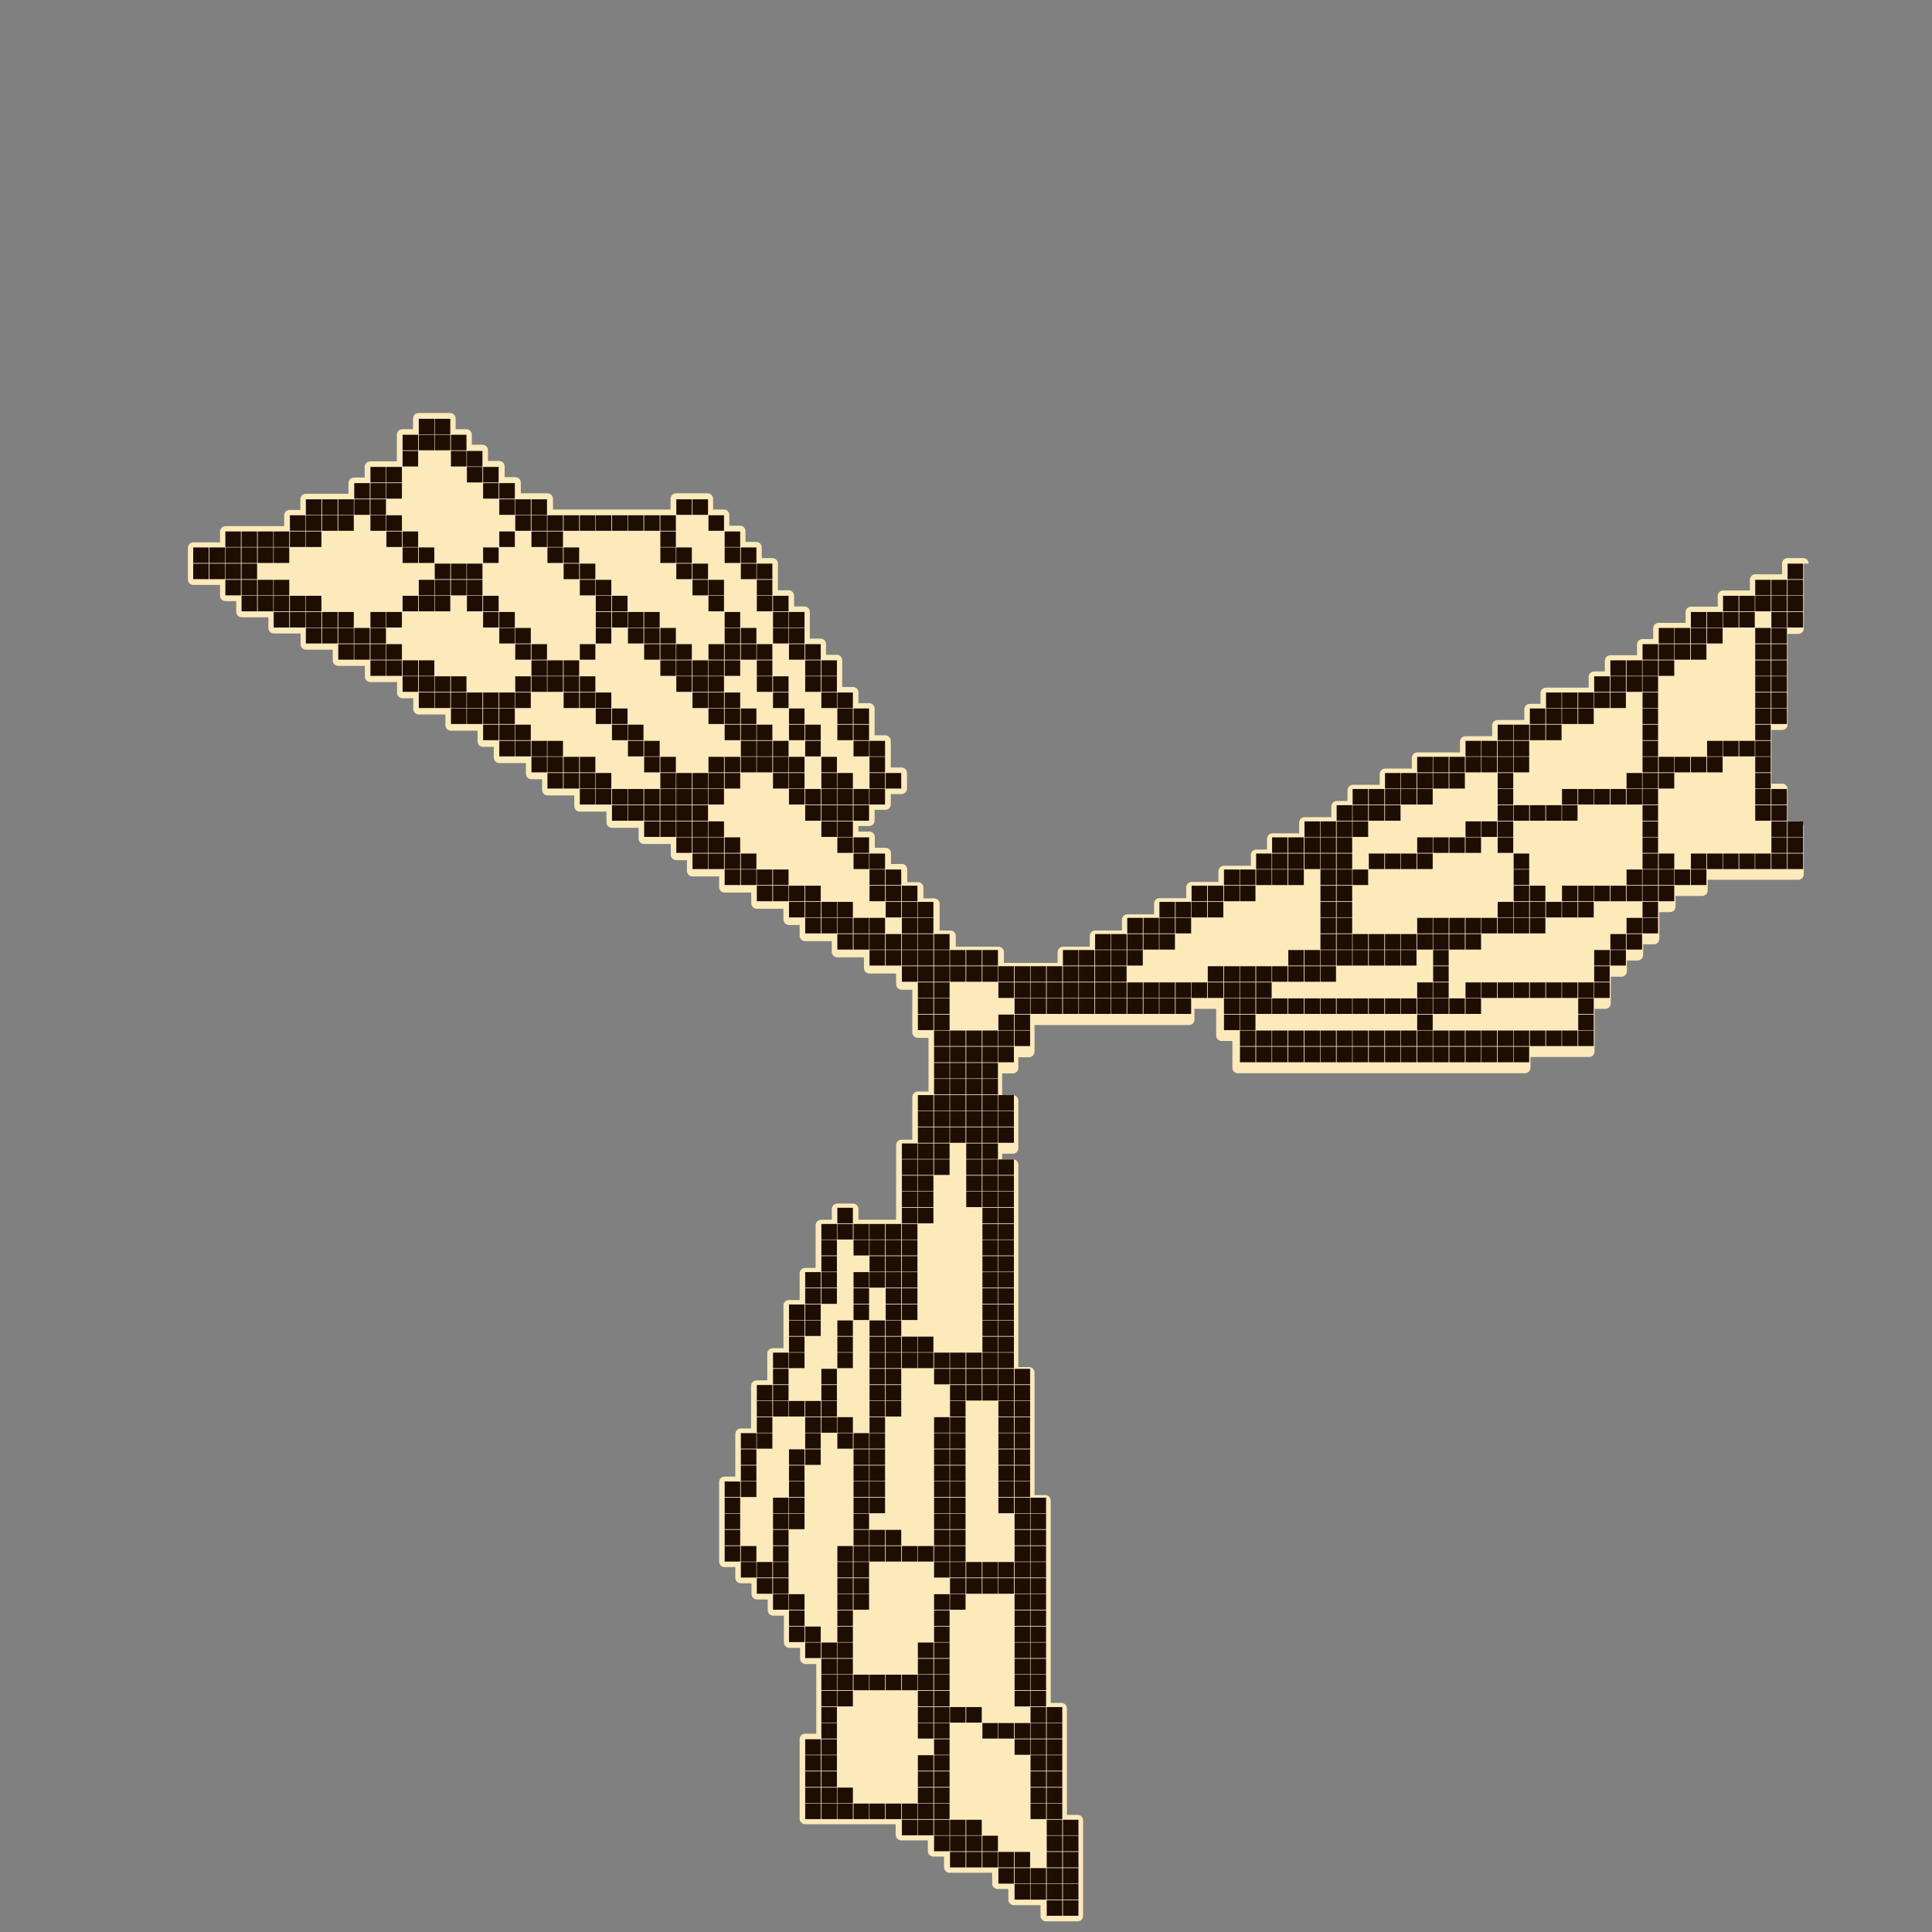 <?xml version="1.0" encoding="utf-8"?>
<!-- Generator: Adobe Illustrator 27.3.1, SVG Export Plug-In . SVG Version: 6.00 Build 0)  -->
<svg version="1.1" xmlns="http://www.w3.org/2000/svg" xmlns:xlink="http://www.w3.org/1999/xlink" x="0px" y="0px"
	 viewBox="0 0 871 871" style="enable-background:new 0 0 871 871;" xml:space="preserve">
<rect x="0" y="0" width="871" height="871" fill="#808080" stroke="none"/>
<style type="text/css">
	.st0{fill:#FCEABA;}
	.st1{fill:#1E0E01;}
</style>
<g id="Слой_2">
	<path class="st0" d="M815.4,254.1c0-1.4-1.1-2.5-2.5-2.5h-7c-1.4,0-2.5,1.1-2.5,2.5v4.8h-4.8c0,0-0.1,0-0.1,0c0,0-0.1,0-0.1,0h-7
		c-1.4,0-2.5,1.1-2.5,2.5v4.8h-4.8c0,0-0.1,0-0.1,0c0,0-0.1,0-0.1,0h-7c-1.4,0-2.5,1.1-2.5,2.5v4.8h-4.8c0,0-0.1,0-0.1,0
		c0,0-0.1,0-0.1,0h-7c-1.4,0-2.5,1.1-2.5,2.5v4.8H755c0,0-0.1,0-0.1,0c0,0-0.1,0-0.1,0h-7c-1.4,0-2.5,1.1-2.5,2.5v4.8h-4.8
		c-1.4,0-2.5,1.1-2.5,2.5v4.8h-4.8c0,0-0.1,0-0.1,0c0,0-0.1,0-0.1,0h-7c-1.4,0-2.5,1.1-2.5,2.5v4.8h-4.8c-1.4,0-2.5,1.1-2.5,2.5v4.8
		h-4.8c0,0-0.1,0-0.1,0c0,0-0.1,0-0.1,0h-7c0,0-0.1,0-0.1,0c0,0-0.1,0-0.1,0h-7c-1.4,0-2.5,1.1-2.5,2.5v4.8h-4.8
		c-1.4,0-2.5,1.1-2.5,2.5v4.8h-4.8c0,0-0.1,0-0.1,0c0,0-0.1,0-0.1,0h-7c-1.4,0-2.5,1.1-2.5,2.5v4.8h-4.8c0,0-0.1,0-0.1,0
		c0,0-0.1,0-0.1,0h-7c-1.4,0-2.5,1.1-2.5,2.5v4.8h-4.8c0,0-0.1,0-0.1,0c0,0-0.1,0-0.1,0h-7c0,0-0.1,0-0.1,0c0,0-0.1,0-0.1,0h-7
		c-1.4,0-2.5,1.1-2.5,2.5v4.8h-4.8c0,0-0.1,0-0.1,0c0,0-0.1,0-0.1,0h-7c-1.4,0-2.5,1.1-2.5,2.5v4.8h-4.8c0,0-0.1,0-0.1,0
		c0,0-0.1,0-0.1,0h-7c-1.4,0-2.5,1.1-2.5,2.5v4.8h-4.8c-1.4,0-2.5,1.1-2.5,2.5v4.8h-4.8c0,0-0.1,0-0.1,0c0,0-0.1,0-0.1,0h-7
		c-1.4,0-2.5,1.1-2.5,2.5v4.8h-4.8c0,0-0.1,0-0.1,0c0,0-0.1,0-0.1,0h-7c-1.4,0-2.5,1.1-2.5,2.5v4.8h-4.8c-1.4,0-2.5,1.1-2.5,2.5v4.8
		H559c0,0-0.1,0-0.1,0c0,0-0.1,0-0.1,0h-7c-1.4,0-2.5,1.1-2.5,2.5v4.8h-4.8c0,0-0.1,0-0.1,0c0,0-0.1,0-0.1,0h-7
		c-1.4,0-2.5,1.1-2.5,2.5v4.8H530c0,0-0.1,0-0.1,0c0,0-0.1,0-0.1,0h-7c-1.4,0-2.5,1.1-2.5,2.5v4.8h-4.8c0,0-0.1,0-0.1,0
		c0,0-0.1,0-0.1,0h-7c-1.4,0-2.5,1.1-2.5,2.5v4.8h-4.8c0,0-0.1,0-0.1,0c0,0-0.1,0-0.1,0h-7c-1.4,0-2.5,1.1-2.5,2.5v4.8h-4.8
		c0,0-0.1,0-0.1,0c0,0-0.1,0-0.1,0h-7c-1.4,0-2.5,1.1-2.5,2.5v4.8h-4.8c0,0-0.1,0-0.1,0c0,0-0.1,0-0.1,0h-7c0,0-0.1,0-0.1,0
		c0,0-0.1,0-0.1,0h-7c0,0-0.1,0-0.1,0c0,0-0.1,0-0.1,0h-4.8v-4.8c0-1.4-1.1-2.5-2.5-2.5h-7c0,0-0.1,0-0.1,0c0,0-0.1,0-0.1,0h-7
		c0,0-0.1,0-0.1,0c0,0-0.1,0-0.1,0h-4.8v-4.8c0-1.4-1.1-2.5-2.5-2.5h-4.8v-4.8c0,0,0-0.1,0-0.1c0,0,0-0.1,0-0.1v-7
		c0-1.4-1.1-2.5-2.5-2.5h-4.8v-4.8c0-1.4-1.1-2.5-2.5-2.5h-4.8V392c0-1.4-1.1-2.5-2.5-2.5h-4.8v-4.8c0-1.4-1.1-2.5-2.5-2.5h-4.8
		v-4.8c0-1.4-1.1-2.5-2.5-2.5H387v-2.5h4.8c1.4,0,2.5-1.1,2.5-2.5v-4.8h4.8c1.4,0,2.5-1.1,2.5-2.5V358h4.8c1.4,0,2.5-1.1,2.5-2.5v-7
		c0-1.4-1.1-2.5-2.5-2.5h-4.8v-4.8c0,0,0-0.1,0-0.1c0,0,0-0.1,0-0.1v-7c0-1.4-1.1-2.5-2.5-2.5h-4.8v-4.8c0,0,0-0.1,0-0.1
		c0,0,0-0.1,0-0.1v-7c0-1.4-1.1-2.5-2.5-2.5H387v-4.8c0-1.4-1.1-2.5-2.5-2.5h-4.8v-4.8c0,0,0-0.1,0-0.1c0,0,0-0.1,0-0.1v-7
		c0-1.4-1.1-2.5-2.5-2.5h-4.8v-4.8c0-1.4-1.1-2.5-2.5-2.5h-4.8v-4.8c0,0,0-0.1,0-0.1c0,0,0-0.1,0-0.1v-7c0-1.4-1.1-2.5-2.5-2.5H358
		v-4.8c0-1.4-1.1-2.5-2.5-2.5h-4.8v-4.8c0,0,0-0.1,0-0.1c0,0,0-0.1,0-0.1v-7c0-1.4-1.1-2.5-2.5-2.5h-4.8v-4.8c0-1.4-1.1-2.5-2.5-2.5
		h-4.8v-4.8c0-1.4-1.1-2.5-2.5-2.5h-4.8v-4.8c0-1.4-1.1-2.5-2.5-2.5h-4.8v-4.8c0-1.4-1.1-2.5-2.5-2.5h-7c0,0-0.1,0-0.1,0
		c0,0-0.1,0-0.1,0h-7c-1.4,0-2.5,1.1-2.5,2.5v4.8h-4.8c0,0-0.1,0-0.1,0c0,0-0.1,0-0.1,0h-7c0,0-0.1,0-0.1,0c0,0-0.1,0-0.1,0h-7
		c0,0-0.1,0-0.1,0c0,0-0.1,0-0.1,0h-7c0,0-0.1,0-0.1,0c0,0-0.1,0-0.1,0h-7c0,0-0.1,0-0.1,0c0,0-0.1,0-0.1,0h-7c0,0-0.1,0-0.1,0
		c0,0-0.1,0-0.1,0h-7c0,0-0.1,0-0.1,0c0,0-0.1,0-0.1,0h-4.8v-4.8c0-1.4-1.1-2.5-2.5-2.5h-7c0,0-0.1,0-0.1,0c0,0-0.1,0-0.1,0h-4.8
		v-4.8c0-1.4-1.1-2.5-2.5-2.5h-4.8v-4.8c0-1.4-1.1-2.5-2.5-2.5H220v-4.8c0-1.4-1.1-2.5-2.5-2.5h-4.8V196c0-1.4-1.1-2.5-2.5-2.5h-4.8
		v-4.8c0-1.4-1.1-2.5-2.5-2.5h-7c0,0-0.1,0-0.1,0c0,0-0.1,0-0.1,0h-7c-1.4,0-2.5,1.1-2.5,2.5v4.8h-4.8c-1.4,0-2.5,1.1-2.5,2.5v7
		c0,0,0,0.1,0,0.1c0,0,0,0.1,0,0.1v4.8h-4.8c0,0-0.1,0-0.1,0c0,0-0.1,0-0.1,0h-7c-1.4,0-2.5,1.1-2.5,2.5v4.8h-4.8
		c-1.4,0-2.5,1.1-2.5,2.5v4.8h-4.8c0,0-0.1,0-0.1,0c0,0-0.1,0-0.1,0h-7c0,0-0.1,0-0.1,0c0,0-0.1,0-0.1,0h-7c-1.4,0-2.5,1.1-2.5,2.5
		v4.8h-4.8c-1.4,0-2.5,1.1-2.5,2.5v4.8h-4.8c0,0-0.1,0-0.1,0c0,0-0.1,0-0.1,0h-7c0,0-0.1,0-0.1,0c0,0-0.1,0-0.1,0h-7
		c0,0-0.1,0-0.1,0c0,0-0.1,0-0.1,0h-7c-1.4,0-2.5,1.1-2.5,2.5v4.8h-4.8c0,0-0.1,0-0.1,0c0,0-0.1,0-0.1,0h-7c-1.4,0-2.5,1.1-2.5,2.5
		v7c0,0,0,0.1,0,0.1c0,0,0,0.1,0,0.1v7c0,1.4,1.1,2.5,2.5,2.5h7c0,0,0.1,0,0.1,0c0,0,0.1,0,0.1,0h4.8v4.8c0,1.4,1.1,2.5,2.5,2.5h4.8
		v4.8c0,1.4,1.1,2.5,2.5,2.5h7c0,0,0.1,0,0.1,0c0,0,0.1,0,0.1,0h4.8v4.8c0,1.4,1.1,2.5,2.5,2.5h7c0,0,0.1,0,0.1,0c0,0,0.1,0,0.1,0
		h4.8v4.8c0,1.4,1.1,2.5,2.5,2.5h7c0,0,0.1,0,0.1,0c0,0,0.1,0,0.1,0h4.8v4.8c0,1.4,1.1,2.5,2.5,2.5h7c0,0,0.1,0,0.1,0
		c0,0,0.1,0,0.1,0h4.8v4.8c0,1.4,1.1,2.5,2.5,2.5h7c0,0,0.1,0,0.1,0c0,0,0.1,0,0.1,0h4.8v4.8c0,1.4,1.1,2.5,2.5,2.5h4.8v4.8
		c0,1.4,1.1,2.5,2.5,2.5h7c0,0,0.1,0,0.1,0c0,0,0.1,0,0.1,0h4.8v4.8c0,1.4,1.1,2.5,2.5,2.5h7c0,0,0.1,0,0.1,0c0,0,0.1,0,0.1,0h4.8
		v4.8c0,1.4,1.1,2.5,2.5,2.5h4.8v4.8c0,1.4,1.1,2.5,2.5,2.5h7c0,0,0.1,0,0.1,0c0,0,0.1,0,0.1,0h4.8v4.8c0,1.4,1.1,2.5,2.5,2.5h4.8
		v4.8c0,1.4,1.1,2.5,2.5,2.5h7c0,0,0.1,0,0.1,0c0,0,0.1,0,0.1,0h4.8v4.8c0,1.4,1.1,2.5,2.5,2.5h7c0,0,0.1,0,0.1,0c0,0,0.1,0,0.1,0
		h4.8v4.8c0,1.4,1.1,2.5,2.5,2.5h7c0,0,0.1,0,0.1,0c0,0,0.1,0,0.1,0h4.8v4.8c0,1.4,1.1,2.5,2.5,2.5h7c0,0,0.1,0,0.1,0
		c0,0,0.1,0,0.1,0h4.8v4.8c0,1.4,1.1,2.5,2.5,2.5h4.8v4.8c0,1.4,1.1,2.5,2.5,2.5h7c0,0,0.1,0,0.1,0c0,0,0.1,0,0.1,0h4.8v4.8
		c0,1.4,1.1,2.5,2.5,2.5h7c0,0,0.1,0,0.1,0c0,0,0.1,0,0.1,0h4.8v4.8c0,1.4,1.1,2.5,2.5,2.5h7c0,0,0.1,0,0.1,0c0,0,0.1,0,0.1,0h4.8
		v4.8c0,1.4,1.1,2.5,2.5,2.5h4.8v4.8c0,1.4,1.1,2.5,2.5,2.5h7c0,0,0.1,0,0.1,0c0,0,0.1,0,0.1,0h4.8v4.8c0,1.4,1.1,2.5,2.5,2.5h7
		c0,0,0.1,0,0.1,0c0,0,0.1,0,0.1,0h4.8v4.8c0,1.4,1.1,2.5,2.5,2.5h7c0,0,0.1,0,0.1,0c0,0,0.1,0,0.1,0h4.8v4.8c0,1.4,1.1,2.5,2.5,2.5
		h4.8v4.8c0,0,0,0.1,0,0.1c0,0,0,0.1,0,0.1v7c0,0,0,0.1,0,0.1c0,0,0,0.1,0,0.1v7c0,1.4,1.1,2.5,2.5,2.5h4.8v4.8c0,0,0,0.1,0,0.1
		c0,0,0,0.1,0,0.1v7c0,0,0,0.1,0,0.1c0,0,0,0.1,0,0.1v7c0,0,0,0.1,0,0.1c0,0,0,0.1,0,0.1v4.8h-4.8c-1.4,0-2.5,1.1-2.5,2.5v7
		c0,0,0,0.1,0,0.1c0,0,0,0.1,0,0.1v7c0,0,0,0.1,0,0.1c0,0,0,0.1,0,0.1v4.8h-4.8c-1.4,0-2.5,1.1-2.5,2.5v7c0,0,0,0.1,0,0.1
		c0,0,0,0.1,0,0.1v7c0,0,0,0.1,0,0.1c0,0,0,0.1,0,0.1v7c0,0,0,0.1,0,0.1c0,0,0,0.1,0,0.1v7c0,0,0,0.1,0,0.1c0,0,0,0.1,0,0.1v4.8
		h-4.8c0,0-0.1,0-0.1,0c0,0-0.1,0-0.1,0h-7c0,0-0.1,0-0.1,0c0,0-0.1,0-0.1,0H387v-4.8c0-1.4-1.1-2.5-2.5-2.5h-7
		c-1.4,0-2.5,1.1-2.5,2.5v4.8h-4.8c-1.4,0-2.5,1.1-2.5,2.5v7c0,0,0,0.1,0,0.1c0,0,0,0.1,0,0.1v7c0,0,0,0.1,0,0.1c0,0,0,0.1,0,0.1
		v4.8H363c-1.4,0-2.5,1.1-2.5,2.5v7c0,0,0,0.1,0,0.1c0,0,0,0.1,0,0.1v4.8h-4.8c-1.4,0-2.5,1.1-2.5,2.5v7c0,0,0,0.1,0,0.1
		c0,0,0,0.1,0,0.1v7c0,0,0,0.1,0,0.1c0,0,0,0.1,0,0.1v4.8h-4.8c-1.4,0-2.5,1.1-2.5,2.5v7c0,0,0,0.1,0,0.1c0,0,0,0.1,0,0.1v4.8h-4.8
		c-1.4,0-2.5,1.1-2.5,2.5v7c0,0,0,0.1,0,0.1c0,0,0,0.1,0,0.1v7c0,0,0,0.1,0,0.1c0,0,0,0.1,0,0.1v4.8H334c-1.4,0-2.5,1.1-2.5,2.5v7
		c0,0,0,0.1,0,0.1c0,0,0,0.1,0,0.1v7c0,0,0,0.1,0,0.1c0,0,0,0.1,0,0.1v4.8h-4.8c-1.4,0-2.5,1.1-2.5,2.5v7c0,0,0,0.1,0,0.1
		c0,0,0,0.1,0,0.1v7c0,0,0,0.1,0,0.1c0,0,0,0.1,0,0.1v7c0,0,0,0.1,0,0.1c0,0,0,0.1,0,0.1v7c0,0,0,0.1,0,0.1c0,0,0,0.1,0,0.1v7
		c0,1.4,1.1,2.5,2.5,2.5h4.8v4.8c0,1.4,1.1,2.5,2.5,2.5h4.8v4.8c0,1.4,1.1,2.5,2.5,2.5h4.8v4.8c0,1.4,1.1,2.5,2.5,2.5h4.8v4.8
		c0,0,0,0.1,0,0.1c0,0,0,0.1,0,0.1v7c0,1.4,1.1,2.5,2.5,2.5h4.8v4.8c0,1.4,1.1,2.5,2.5,2.5h4.8v4.8c0,0,0,0.1,0,0.1c0,0,0,0.1,0,0.1
		v7c0,0,0,0.1,0,0.1c0,0,0,0.1,0,0.1v7c0,0,0,0.1,0,0.1c0,0,0,0.1,0,0.1v7c0,0,0,0.1,0,0.1c0,0,0,0.1,0,0.1v4.8H363
		c-1.4,0-2.5,1.1-2.5,2.5v7c0,0,0,0.1,0,0.1c0,0,0,0.1,0,0.1v7c0,0,0,0.1,0,0.1c0,0,0,0.1,0,0.1v7c0,0,0,0.1,0,0.1c0,0,0,0.1,0,0.1
		v7c0,0,0,0.1,0,0.1c0,0,0,0.1,0,0.1v7c0,1.4,1.1,2.5,2.5,2.5h7c0,0,0.1,0,0.1,0c0,0,0.1,0,0.1,0h7c0,0,0.1,0,0.1,0c0,0,0.1,0,0.1,0
		h7c0,0,0.1,0,0.1,0c0,0,0.1,0,0.1,0h7c0,0,0.1,0,0.1,0c0,0,0.1,0,0.1,0h7c0,0,0.1,0,0.1,0c0,0,0.1,0,0.1,0h4.8v4.8
		c0,1.4,1.1,2.5,2.5,2.5h7c0,0,0.1,0,0.1,0c0,0,0.1,0,0.1,0h4.8v4.8c0,1.4,1.1,2.5,2.5,2.5h4.8v4.8c0,1.4,1.1,2.5,2.5,2.5h7
		c0,0,0.1,0,0.1,0c0,0,0.1,0,0.1,0h7c0,0,0.1,0,0.1,0c0,0,0.1,0,0.1,0h4.8v4.8c0,1.4,1.1,2.5,2.5,2.5h4.8v4.8c0,1.4,1.1,2.5,2.5,2.5
		h7c0,0,0.1,0,0.1,0c0,0,0.1,0,0.1,0h4.8v4.8c0,1.4,1.1,2.5,2.5,2.5h7c0,0,0.1,0,0.1,0c0,0,0.1,0,0.1,0h7c1.4,0,2.5-1.1,2.5-2.5v-7
		c0,0,0-0.1,0-0.1c0,0,0-0.1,0-0.1v-7c0,0,0-0.1,0-0.1c0,0,0-0.1,0-0.1v-7c0,0,0-0.1,0-0.1c0,0,0-0.1,0-0.1v-7c0,0,0-0.1,0-0.1
		c0,0,0-0.1,0-0.1v-7c0,0,0-0.1,0-0.1c0,0,0-0.1,0-0.1v-7c0-1.4-1.1-2.5-2.5-2.5h-4.8v-4.8c0,0,0-0.1,0-0.1c0,0,0-0.1,0-0.1v-7
		c0,0,0-0.1,0-0.1c0,0,0-0.1,0-0.1v-7c0,0,0-0.1,0-0.1c0,0,0-0.1,0-0.1v-7c0,0,0-0.1,0-0.1c0,0,0-0.1,0-0.1v-7c0,0,0-0.1,0-0.1
		c0,0,0-0.1,0-0.1v-7c0,0,0-0.1,0-0.1c0,0,0-0.1,0-0.1v-7c0-1.4-1.1-2.5-2.5-2.5h-4.8v-4.8c0,0,0-0.1,0-0.1c0,0,0-0.1,0-0.1v-7
		c0,0,0-0.1,0-0.1c0,0,0-0.1,0-0.1v-7c0,0,0-0.1,0-0.1c0,0,0-0.1,0-0.1v-7c0,0,0-0.1,0-0.1c0,0,0-0.1,0-0.1v-7c0,0,0-0.1,0-0.1
		c0,0,0-0.1,0-0.1v-7c0,0,0-0.1,0-0.1c0,0,0-0.1,0-0.1v-7c0,0,0-0.1,0-0.1c0,0,0-0.1,0-0.1v-7c0,0,0-0.1,0-0.1c0,0,0-0.1,0-0.1v-7
		c0,0,0-0.1,0-0.1c0,0,0-0.1,0-0.1v-7c0,0,0-0.1,0-0.1c0,0,0-0.1,0-0.1v-7c0,0,0-0.1,0-0.1c0,0,0-0.1,0-0.1v-7c0,0,0-0.1,0-0.1
		c0,0,0-0.1,0-0.1v-7c0-1.4-1.1-2.5-2.5-2.5h-4.8v-4.8c0,0,0-0.1,0-0.1c0,0,0-0.1,0-0.1v-7c0,0,0-0.1,0-0.1c0,0,0-0.1,0-0.1v-7
		c0,0,0-0.1,0-0.1c0,0,0-0.1,0-0.1v-7c0,0,0-0.1,0-0.1c0,0,0-0.1,0-0.1v-7c0,0,0-0.1,0-0.1c0,0,0-0.1,0-0.1v-7c0,0,0-0.1,0-0.1
		c0,0,0-0.1,0-0.1v-7c0,0,0-0.1,0-0.1c0,0,0-0.1,0-0.1v-7c0-1.4-1.1-2.5-2.5-2.5h-4.8v-4.8c0,0,0-0.1,0-0.1c0,0,0-0.1,0-0.1v-7
		c0,0,0-0.1,0-0.1c0,0,0-0.1,0-0.1v-7c0,0,0-0.1,0-0.1c0,0,0-0.1,0-0.1v-7c0,0,0-0.1,0-0.1c0,0,0-0.1,0-0.1v-7c0,0,0-0.1,0-0.1
		c0,0,0-0.1,0-0.1v-7c0,0,0-0.1,0-0.1c0,0,0-0.1,0-0.1v-7c0,0,0-0.1,0-0.1c0,0,0-0.1,0-0.1v-7c0,0,0-0.1,0-0.1c0,0,0-0.1,0-0.1v-7
		c0,0,0-0.1,0-0.1c0,0,0-0.1,0-0.1v-7c0,0,0-0.1,0-0.1c0,0,0-0.1,0-0.1v-7c0,0,0-0.1,0-0.1c0,0,0-0.1,0-0.1v-7c0,0,0-0.1,0-0.1
		c0,0,0-0.1,0-0.1v-7c0-1.4-1.1-2.5-2.5-2.5h-4.8v-2.5h4.8c1.4,0,2.5-1.1,2.5-2.5v-7c0,0,0-0.1,0-0.1c0,0,0-0.1,0-0.1v-7
		c0,0,0-0.1,0-0.1c0,0,0-0.1,0-0.1v-7c0-1.4-1.1-2.5-2.5-2.5h-4.8v-4.8c0,0,0-0.1,0-0.1c0,0,0-0.1,0-0.1v-4.8h4.8
		c1.4,0,2.5-1.1,2.5-2.5v-4.8h4.8c1.4,0,2.5-1.1,2.5-2.5v-7c0,0,0-0.1,0-0.1c0,0,0-0.1,0-0.1v-4.8h4.8c0,0,0.1,0,0.1,0
		c0,0,0.1,0,0.1,0h7c0,0,0.1,0,0.1,0c0,0,0.1,0,0.1,0h7c0,0,0.1,0,0.1,0c0,0,0.1,0,0.1,0h7c0,0,0.1,0,0.1,0c0,0,0.1,0,0.1,0h7
		c0,0,0.1,0,0.1,0c0,0,0.1,0,0.1,0h7c0,0,0.1,0,0.1,0c0,0,0.1,0,0.1,0h7c0,0,0.1,0,0.1,0c0,0,0.1,0,0.1,0h7c0,0,0.1,0,0.1,0
		c0,0,0.1,0,0.1,0h7c0,0,0.1,0,0.1,0c0,0,0.1,0,0.1,0h7c1.4,0,2.5-1.1,2.5-2.5v-4.8h4.8c0,0,0.1,0,0.1,0c0,0,0.1,0,0.1,0h4.8v4.8
		c0,0,0,0.1,0,0.1c0,0,0,0.1,0,0.1v7c0,1.4,1.1,2.5,2.5,2.5h4.8v4.8c0,0,0,0.1,0,0.1c0,0,0,0.1,0,0.1v7c0,1.4,1.1,2.5,2.5,2.5h7
		c0,0,0.1,0,0.1,0c0,0,0.1,0,0.1,0h7c0,0,0.1,0,0.1,0c0,0,0.1,0,0.1,0h7c0,0,0.1,0,0.1,0c0,0,0.1,0,0.1,0h7c0,0,0.1,0,0.1,0
		c0,0,0.1,0,0.1,0h7c0,0,0.1,0,0.1,0c0,0,0.1,0,0.1,0h7c0,0,0.1,0,0.1,0c0,0,0.1,0,0.1,0h7c0,0,0.1,0,0.1,0c0,0,0.1,0,0.1,0h7
		c0,0,0.1,0,0.1,0c0,0,0.1,0,0.1,0h7c0,0,0.1,0,0.1,0c0,0,0.1,0,0.1,0h7c0,0,0.1,0,0.1,0c0,0,0.1,0,0.1,0h7c0,0,0.1,0,0.1,0
		c0,0,0.1,0,0.1,0h7c0,0,0.1,0,0.1,0c0,0,0.1,0,0.1,0h7c0,0,0.1,0,0.1,0c0,0,0.1,0,0.1,0h7c0,0,0.1,0,0.1,0c0,0,0.1,0,0.1,0h7
		c0,0,0.1,0,0.1,0c0,0,0.1,0,0.1,0h7c0,0,0.1,0,0.1,0c0,0,0.1,0,0.1,0h7c0,0,0.1,0,0.1,0c0,0,0.1,0,0.1,0h7c1.4,0,2.5-1.1,2.5-2.5
		v-4.8h4.8c0,0,0.1,0,0.1,0c0,0,0.1,0,0.1,0h7c0,0,0.1,0,0.1,0c0,0,0.1,0,0.1,0h7c0,0,0.1,0,0.1,0c0,0,0.1,0,0.1,0h7
		c1.4,0,2.5-1.1,2.5-2.5v-7c0,0,0-0.1,0-0.1c0,0,0-0.1,0-0.1v-7c0,0,0-0.1,0-0.1c0,0,0-0.1,0-0.1v-4.8h4.8c1.4,0,2.5-1.1,2.5-2.5v-7
		c0,0,0-0.1,0-0.1c0,0,0-0.1,0-0.1v-4.8h4.8c1.4,0,2.5-1.1,2.5-2.5v-4.8h4.8c1.4,0,2.5-1.1,2.5-2.5v-4.8h4.8c1.4,0,2.5-1.1,2.5-2.5
		v-7c0,0,0-0.1,0-0.1c0,0,0-0.1,0-0.1v-4.8h4.8c1.4,0,2.5-1.1,2.5-2.5v-4.8h4.8c0,0,0.1,0,0.1,0c0,0,0.1,0,0.1,0h7
		c1.4,0,2.5-1.1,2.5-2.5v-4.8h4.8c0,0,0.1,0,0.1,0c0,0,0.1,0,0.1,0h7c0,0,0.1,0,0.1,0c0,0,0.1,0,0.1,0h7c0,0,0.1,0,0.1,0
		c0,0,0.1,0,0.1,0h7c0,0,0.1,0,0.1,0c0,0,0.1,0,0.1,0h7c0,0,0.1,0,0.1,0c0,0,0.1,0,0.1,0h7c1.4,0,2.5-1.1,2.5-2.5v-7
		c0,0,0-0.1,0-0.1c0,0,0-0.1,0-0.1v-7c0,0,0-0.1,0-0.1c0,0,0-0.1,0-0.1v-7c0-1.4-1.1-2.5-2.5-2.5h-4.8V363c0,0,0-0.1,0-0.1
		c0,0,0-0.1,0-0.1v-7c0-1.4-1.1-2.5-2.5-2.5h-4.8v-4.8c0,0,0-0.1,0-0.1c0,0,0-0.1,0-0.1v-7c0,0,0-0.1,0-0.1c0,0,0-0.1,0-0.1v-7
		c0,0,0-0.1,0-0.1c0,0,0-0.1,0-0.1v-4.8h4.8c1.4,0,2.5-1.1,2.5-2.5v-7c0,0,0-0.1,0-0.1c0,0,0-0.1,0-0.1v-7c0,0,0-0.1,0-0.1
		c0,0,0-0.1,0-0.1v-7c0,0,0-0.1,0-0.1c0,0,0-0.1,0-0.1v-7c0,0,0-0.1,0-0.1c0,0,0-0.1,0-0.1v-7c0,0,0-0.1,0-0.1c0,0,0-0.1,0-0.1v-4.8
		h4.8c1.4,0,2.5-1.1,2.5-2.5v-7c0,0,0-0.1,0-0.1c0,0,0-0.1,0-0.1v-7c0,0,0-0.1,0-0.1c0,0,0-0.1,0-0.1v-7c0,0,0-0.1,0-0.1
		c0,0,0-0.1,0-0.1V254.1z"/>
</g>
<g id="Слой_1" xmlns:ev="http://www.w3.org/2001/xml-events">
	<path class="st1" d="M188.8,188.8h7v7h-7V188.8z M196,188.8h7v7h-7V188.8z M181.5,196h7v7h-7V196z M188.8,196h7v7h-7V196z M196,196
		h7v7h-7V196z M203.3,196h7v7h-7V196z M181.5,203.3h7v7h-7V203.3z M203.3,203.3h7v7h-7V203.3z M210.5,203.3h7v7h-7V203.3z
		 M167,210.5h7v7h-7V210.5z M174.2,210.5h7v7h-7V210.5z M210.5,210.5h7v7h-7V210.5z M217.8,210.5h7v7h-7V210.5z M159.7,217.8h7v7h-7
		V217.8z M167,217.8h7v7h-7V217.8z M174.2,217.8h7v7h-7V217.8z M217.8,217.8h7v7h-7V217.8z M225.1,217.8h7v7h-7V217.8z M137.9,225.1
		h7v7h-7V225.1z M145.2,225.1h7v7h-7V225.1z M152.5,225.1h7v7h-7V225.1z M159.7,225.1h7v7h-7V225.1z M167,225.1h7v7h-7V225.1z
		 M225.1,225.1h7v7h-7V225.1z M232.3,225.1h7v7h-7V225.1z M239.6,225.1h7v7h-7V225.1z M304.9,225.1h7v7h-7V225.1z M312.2,225.1h7v7
		h-7V225.1z M130.7,232.3h7v7h-7V232.3z M137.9,232.3h7v7h-7V232.3z M145.2,232.3h7v7h-7V232.3z M152.5,232.3h7v7h-7V232.3z
		 M167,232.3h7v7h-7V232.3z M174.2,232.3h7v7h-7V232.3z M232.3,232.3h7v7h-7V232.3z M239.6,232.3h7v7h-7V232.3z M246.8,232.3h7v7h-7
		V232.3z M254.1,232.3h7v7h-7V232.3z M261.4,232.3h7v7h-7V232.3z M268.6,232.3h7v7h-7V232.3z M275.9,232.3h7v7h-7V232.3z
		 M283.1,232.3h7v7h-7V232.3z M290.4,232.3h7v7h-7V232.3z M297.7,232.3h7v7h-7V232.3z M319.4,232.3h7v7h-7V232.3z M101.6,239.6h7v7
		h-7V239.6z M108.9,239.6h7v7h-7V239.6z M116.2,239.6h7v7h-7V239.6z M123.4,239.6h7v7h-7V239.6z M130.7,239.6h7v7h-7V239.6z
		 M137.9,239.6h7v7h-7V239.6z M174.2,239.6h7v7h-7V239.6z M181.5,239.6h7v7h-7V239.6z M225.1,239.6h7v7h-7V239.6z M239.6,239.6h7v7
		h-7V239.6z M246.8,239.6h7v7h-7V239.6z M297.7,239.6h7v7h-7V239.6z M326.7,239.6h7v7h-7V239.6z M87.1,246.8h7v7h-7V246.8z
		 M94.4,246.8h7v7h-7V246.8z M101.6,246.8h7v7h-7V246.8z M108.9,246.8h7v7h-7V246.8z M116.2,246.8h7v7h-7V246.8z M123.4,246.8h7v7
		h-7V246.8z M181.5,246.8h7v7h-7V246.8z M188.8,246.8h7v7h-7V246.8z M217.8,246.8h7v7h-7V246.8z M246.8,246.8h7v7h-7V246.8z
		 M254.1,246.8h7v7h-7V246.8z M297.7,246.8h7v7h-7V246.8z M304.9,246.8h7v7h-7V246.8z M326.7,246.8h7v7h-7V246.8z M334,246.8h7v7h-7
		V246.8z M87.1,254.1h7v7h-7V254.1z M94.4,254.1h7v7h-7V254.1z M101.6,254.1h7v7h-7V254.1z M108.9,254.1h7v7h-7V254.1z M196,254.1h7
		v7h-7V254.1z M203.3,254.1h7v7h-7V254.1z M210.5,254.1h7v7h-7V254.1z M254.1,254.1h7v7h-7V254.1z M261.4,254.1h7v7h-7V254.1z
		 M304.9,254.1h7v7h-7V254.1z M312.2,254.1h7v7h-7V254.1z M334,254.1h7v7h-7V254.1z M341.2,254.1h7v7h-7V254.1z M805.9,254.1h7v7h-7
		V254.1z M101.6,261.4h7v7h-7V261.4z M108.9,261.4h7v7h-7V261.4z M116.2,261.4h7v7h-7V261.4z M123.4,261.4h7v7h-7V261.4z
		 M188.8,261.4h7v7h-7V261.4z M196,261.4h7v7h-7V261.4z M203.3,261.4h7v7h-7V261.4z M210.5,261.4h7v7h-7V261.4z M261.4,261.4h7v7h-7
		V261.4z M268.6,261.4h7v7h-7V261.4z M312.2,261.4h7v7h-7V261.4z M319.4,261.4h7v7h-7V261.4z M341.2,261.4h7v7h-7V261.4z
		 M791.3,261.4h7v7h-7V261.4z M798.6,261.4h7v7h-7V261.4z M805.9,261.4h7v7h-7V261.4z M108.9,268.6h7v7h-7V268.6z M116.2,268.6h7v7
		h-7V268.6z M123.4,268.6h7v7h-7V268.6z M130.7,268.6h7v7h-7V268.6z M137.9,268.6h7v7h-7V268.6z M181.5,268.6h7v7h-7V268.6z
		 M188.8,268.6h7v7h-7V268.6z M196,268.6h7v7h-7V268.6z M210.5,268.6h7v7h-7V268.6z M217.8,268.6h7v7h-7V268.6z M268.6,268.6h7v7h-7
		V268.6z M275.9,268.6h7v7h-7V268.6z M319.4,268.6h7v7h-7V268.6z M341.2,268.6h7v7h-7V268.6z M348.5,268.6h7v7h-7V268.6z
		 M776.8,268.6h7v7h-7V268.6z M784.1,268.6h7v7h-7V268.6z M791.3,268.6h7v7h-7V268.6z M798.6,268.6h7v7h-7V268.6z M805.9,268.6h7v7
		h-7V268.6z M123.4,275.9h7v7h-7V275.9z M130.7,275.9h7v7h-7V275.9z M137.9,275.9h7v7h-7V275.9z M145.2,275.9h7v7h-7V275.9z
		 M152.5,275.9h7v7h-7V275.9z M167,275.9h7v7h-7V275.9z M174.2,275.9h7v7h-7V275.9z M217.8,275.9h7v7h-7V275.9z M225.1,275.9h7v7h-7
		V275.9z M268.6,275.9h7v7h-7V275.9z M275.9,275.9h7v7h-7V275.9z M283.1,275.9h7v7h-7V275.9z M290.4,275.9h7v7h-7V275.9z
		 M326.7,275.9h7v7h-7V275.9z M348.5,275.9h7v7h-7V275.9z M355.7,275.9h7v7h-7V275.9z M762.3,275.9h7v7h-7V275.9z M769.6,275.9h7v7
		h-7V275.9z M776.8,275.9h7v7h-7V275.9z M784.1,275.9h7v7h-7V275.9z M798.6,275.9h7v7h-7V275.9z M805.9,275.9h7v7h-7V275.9z
		 M137.9,283.1h7v7h-7V283.1z M145.2,283.1h7v7h-7V283.1z M152.5,283.1h7v7h-7V283.1z M159.7,283.1h7v7h-7V283.1z M167,283.1h7v7h-7
		V283.1z M225.1,283.1h7v7h-7V283.1z M232.3,283.1h7v7h-7V283.1z M268.6,283.1h7v7h-7V283.1z M283.1,283.1h7v7h-7V283.1z
		 M290.4,283.1h7v7h-7V283.1z M297.7,283.1h7v7h-7V283.1z M326.7,283.1h7v7h-7V283.1z M334,283.1h7v7h-7V283.1z M348.5,283.1h7v7h-7
		V283.1z M355.7,283.1h7v7h-7V283.1z M747.8,283.1h7v7h-7V283.1z M755,283.1h7v7h-7V283.1z M762.3,283.1h7v7h-7V283.1z M769.6,283.1
		h7v7h-7V283.1z M791.3,283.1h7v7h-7V283.1z M798.6,283.1h7v7h-7V283.1z M152.5,290.4h7v7h-7V290.4z M159.7,290.4h7v7h-7V290.4z
		 M167,290.4h7v7h-7V290.4z M174.2,290.4h7v7h-7V290.4z M232.3,290.4h7v7h-7V290.4z M239.6,290.4h7v7h-7V290.4z M261.4,290.4h7v7h-7
		V290.4z M290.4,290.4h7v7h-7V290.4z M297.7,290.4h7v7h-7V290.4z M304.9,290.4h7v7h-7V290.4z M319.4,290.4h7v7h-7V290.4z
		 M326.7,290.4h7v7h-7V290.4z M334,290.4h7v7h-7V290.4z M341.2,290.4h7v7h-7V290.4z M355.7,290.4h7v7h-7V290.4z M363,290.4h7v7h-7
		V290.4z M740.5,290.4h7v7h-7V290.4z M747.8,290.4h7v7h-7V290.4z M755,290.4h7v7h-7V290.4z M762.3,290.4h7v7h-7V290.4z M791.3,290.4
		h7v7h-7V290.4z M798.6,290.4h7v7h-7V290.4z M167,297.7h7v7h-7V297.7z M174.2,297.7h7v7h-7V297.7z M181.5,297.7h7v7h-7V297.7z
		 M188.8,297.7h7v7h-7V297.7z M239.6,297.7h7v7h-7V297.7z M246.8,297.7h7v7h-7V297.7z M254.1,297.7h7v7h-7V297.7z M297.7,297.7h7v7
		h-7V297.7z M304.9,297.7h7v7h-7V297.7z M312.2,297.7h7v7h-7V297.7z M319.4,297.7h7v7h-7V297.7z M326.7,297.7h7v7h-7V297.7z
		 M341.2,297.7h7v7h-7V297.7z M363,297.7h7v7h-7V297.7z M370.3,297.7h7v7h-7V297.7z M726,297.7h7v7h-7V297.7z M733.3,297.7h7v7h-7
		V297.7z M740.5,297.7h7v7h-7V297.7z M747.8,297.7h7v7h-7V297.7z M791.3,297.7h7v7h-7V297.7z M798.6,297.7h7v7h-7V297.7z
		 M181.5,304.9h7v7h-7V304.9z M188.8,304.9h7v7h-7V304.9z M196,304.9h7v7h-7V304.9z M203.3,304.9h7v7h-7V304.9z M232.3,304.9h7v7h-7
		V304.9z M239.6,304.9h7v7h-7V304.9z M246.8,304.9h7v7h-7V304.9z M254.1,304.9h7v7h-7V304.9z M261.4,304.9h7v7h-7V304.9z
		 M304.9,304.9h7v7h-7V304.9z M312.2,304.9h7v7h-7V304.9z M319.4,304.9h7v7h-7V304.9z M341.2,304.9h7v7h-7V304.9z M348.5,304.9h7v7
		h-7V304.9z M363,304.9h7v7h-7V304.9z M370.3,304.9h7v7h-7V304.9z M718.7,304.9h7v7h-7V304.9z M726,304.9h7v7h-7V304.9z
		 M733.3,304.9h7v7h-7V304.9z M740.5,304.9h7v7h-7V304.9z M791.3,304.9h7v7h-7V304.9z M798.6,304.9h7v7h-7V304.9z M188.8,312.2h7v7
		h-7V312.2z M196,312.2h7v7h-7V312.2z M203.3,312.2h7v7h-7V312.2z M210.5,312.2h7v7h-7V312.2z M217.8,312.2h7v7h-7V312.2z
		 M225.1,312.2h7v7h-7V312.2z M232.3,312.2h7v7h-7V312.2z M254.1,312.2h7v7h-7V312.2z M261.4,312.2h7v7h-7V312.2z M268.6,312.2h7v7
		h-7V312.2z M312.2,312.2h7v7h-7V312.2z M319.4,312.2h7v7h-7V312.2z M326.7,312.2h7v7h-7V312.2z M348.5,312.2h7v7h-7V312.2z
		 M370.3,312.2h7v7h-7V312.2z M377.5,312.2h7v7h-7V312.2z M697,312.2h7v7h-7V312.2z M704.2,312.2h7v7h-7V312.2z M711.5,312.2h7v7h-7
		V312.2z M718.7,312.2h7v7h-7V312.2z M726,312.2h7v7h-7V312.2z M740.5,312.2h7v7h-7V312.2z M791.3,312.2h7v7h-7V312.2z M798.6,312.2
		h7v7h-7V312.2z M203.3,319.4h7v7h-7V319.4z M210.5,319.4h7v7h-7V319.4z M217.8,319.4h7v7h-7V319.4z M225.1,319.4h7v7h-7V319.4z
		 M268.6,319.4h7v7h-7V319.4z M275.9,319.4h7v7h-7V319.4z M319.4,319.4h7v7h-7V319.4z M326.7,319.4h7v7h-7V319.4z M334,319.4h7v7h-7
		V319.4z M355.7,319.4h7v7h-7V319.4z M377.5,319.4h7v7h-7V319.4z M384.8,319.4h7v7h-7V319.4z M689.7,319.4h7v7h-7V319.4z M697,319.4
		h7v7h-7V319.4z M704.2,319.4h7v7h-7V319.4z M711.5,319.4h7v7h-7V319.4z M740.5,319.4h7v7h-7V319.4z M791.3,319.4h7v7h-7V319.4z
		 M798.6,319.4h7v7h-7V319.4z M217.8,326.7h7v7h-7V326.7z M225.1,326.7h7v7h-7V326.7z M232.3,326.7h7v7h-7V326.7z M275.9,326.7h7v7
		h-7V326.7z M283.1,326.7h7v7h-7V326.7z M326.7,326.7h7v7h-7V326.7z M334,326.7h7v7h-7V326.7z M341.2,326.7h7v7h-7V326.7z
		 M355.7,326.7h7v7h-7V326.7z M363,326.7h7v7h-7V326.7z M377.5,326.7h7v7h-7V326.7z M384.8,326.7h7v7h-7V326.7z M675.2,326.7h7v7h-7
		V326.7z M682.4,326.7h7v7h-7V326.7z M689.7,326.7h7v7h-7V326.7z M697,326.7h7v7h-7V326.7z M740.5,326.7h7v7h-7V326.7z M791.3,326.7
		h7v7h-7V326.7z M225.1,334h7v7h-7V334z M232.3,334h7v7h-7V334z M239.6,334h7v7h-7V334z M246.8,334h7v7h-7V334z M283.1,334h7v7h-7
		V334z M290.4,334h7v7h-7V334z M334,334h7v7h-7V334z M341.2,334h7v7h-7V334z M348.5,334h7v7h-7V334z M363,334h7v7h-7V334z
		 M384.8,334h7v7h-7V334z M392,334h7v7h-7V334z M660.7,334h7v7h-7V334z M667.9,334h7v7h-7V334z M675.2,334h7v7h-7V334z M682.4,334h7
		v7h-7V334z M740.5,334h7v7h-7V334z M769.6,334h7v7h-7V334z M776.8,334h7v7h-7V334z M784.1,334h7v7h-7V334z M791.3,334h7v7h-7V334z
		 M239.6,341.2h7v7h-7V341.2z M246.8,341.2h7v7h-7V341.2z M254.1,341.2h7v7h-7V341.2z M261.4,341.2h7v7h-7V341.2z M290.4,341.2h7v7
		h-7V341.2z M297.7,341.2h7v7h-7V341.2z M319.4,341.2h7v7h-7V341.2z M326.7,341.2h7v7h-7V341.2z M334,341.2h7v7h-7V341.2z
		 M341.2,341.2h7v7h-7V341.2z M348.5,341.2h7v7h-7V341.2z M355.7,341.2h7v7h-7V341.2z M370.3,341.2h7v7h-7V341.2z M392,341.2h7v7h-7
		V341.2z M638.9,341.2h7v7h-7V341.2z M646.1,341.2h7v7h-7V341.2z M653.4,341.2h7v7h-7V341.2z M660.7,341.2h7v7h-7V341.2z
		 M667.9,341.2h7v7h-7V341.2z M675.2,341.2h7v7h-7V341.2z M682.4,341.2h7v7h-7V341.2z M740.5,341.2h7v7h-7V341.2z M747.8,341.2h7v7
		h-7V341.2z M755,341.2h7v7h-7V341.2z M762.3,341.2h7v7h-7V341.2z M769.6,341.2h7v7h-7V341.2z M791.3,341.2h7v7h-7V341.2z
		 M246.8,348.5h7v7h-7V348.5z M254.1,348.5h7v7h-7V348.5z M261.4,348.5h7v7h-7V348.5z M268.6,348.5h7v7h-7V348.5z M297.7,348.5h7v7
		h-7V348.5z M304.9,348.5h7v7h-7V348.5z M312.2,348.5h7v7h-7V348.5z M319.4,348.5h7v7h-7V348.5z M326.7,348.5h7v7h-7V348.5z
		 M348.5,348.5h7v7h-7V348.5z M355.7,348.5h7v7h-7V348.5z M370.3,348.5h7v7h-7V348.5z M377.5,348.5h7v7h-7V348.5z M392,348.5h7v7h-7
		V348.5z M399.3,348.5h7v7h-7V348.5z M624.4,348.5h7v7h-7V348.5z M631.6,348.5h7v7h-7V348.5z M638.9,348.5h7v7h-7V348.5z
		 M646.1,348.5h7v7h-7V348.5z M653.4,348.5h7v7h-7V348.5z M675.2,348.5h7v7h-7V348.5z M733.3,348.5h7v7h-7V348.5z M740.5,348.5h7v7
		h-7V348.5z M747.8,348.5h7v7h-7V348.5z M791.3,348.5h7v7h-7V348.5z M261.4,355.7h7v7h-7V355.7z M268.6,355.7h7v7h-7V355.7z
		 M275.9,355.7h7v7h-7V355.7z M283.1,355.7h7v7h-7V355.7z M290.4,355.7h7v7h-7V355.7z M297.7,355.7h7v7h-7V355.7z M304.9,355.7h7v7
		h-7V355.7z M312.2,355.7h7v7h-7V355.7z M319.4,355.7h7v7h-7V355.7z M355.7,355.7h7v7h-7V355.7z M363,355.7h7v7h-7V355.7z
		 M370.3,355.7h7v7h-7V355.7z M377.5,355.7h7v7h-7V355.7z M384.8,355.7h7v7h-7V355.7z M392,355.7h7v7h-7V355.7z M609.8,355.7h7v7h-7
		V355.7z M617.1,355.7h7v7h-7V355.7z M624.4,355.7h7v7h-7V355.7z M631.6,355.7h7v7h-7V355.7z M638.9,355.7h7v7h-7V355.7z
		 M675.2,355.7h7v7h-7V355.7z M704.2,355.7h7v7h-7V355.7z M711.5,355.7h7v7h-7V355.7z M718.7,355.7h7v7h-7V355.7z M726,355.7h7v7h-7
		V355.7z M733.3,355.7h7v7h-7V355.7z M740.5,355.7h7v7h-7V355.7z M791.3,355.7h7v7h-7V355.7z M798.6,355.7h7v7h-7V355.7z M275.9,363
		h7v7h-7V363z M283.1,363h7v7h-7V363z M290.4,363h7v7h-7V363z M297.7,363h7v7h-7V363z M304.9,363h7v7h-7V363z M312.2,363h7v7h-7V363
		z M363,363h7v7h-7V363z M370.3,363h7v7h-7V363z M377.5,363h7v7h-7V363z M384.8,363h7v7h-7V363z M602.6,363h7v7h-7V363z M609.8,363
		h7v7h-7V363z M617.1,363h7v7h-7V363z M624.4,363h7v7h-7V363z M675.2,363h7v7h-7V363z M682.4,363h7v7h-7V363z M689.7,363h7v7h-7V363
		z M697,363h7v7h-7V363z M704.2,363h7v7h-7V363z M740.5,363h7v7h-7V363z M791.3,363h7v7h-7V363z M798.6,363h7v7h-7V363z
		 M290.4,370.3h7v7h-7V370.3z M297.7,370.3h7v7h-7V370.3z M304.9,370.3h7v7h-7V370.3z M312.2,370.3h7v7h-7V370.3z M319.4,370.3h7v7
		h-7V370.3z M370.3,370.3h7v7h-7V370.3z M377.5,370.3h7v7h-7V370.3z M588.1,370.3h7v7h-7V370.3z M595.3,370.3h7v7h-7V370.3z
		 M602.6,370.3h7v7h-7V370.3z M609.8,370.3h7v7h-7V370.3z M660.7,370.3h7v7h-7V370.3z M667.9,370.3h7v7h-7V370.3z M675.2,370.3h7v7
		h-7V370.3z M740.5,370.3h7v7h-7V370.3z M798.6,370.3h7v7h-7V370.3z M805.9,370.3h7v7h-7V370.3z M304.9,377.5h7v7h-7V377.5z
		 M312.2,377.5h7v7h-7V377.5z M319.4,377.5h7v7h-7V377.5z M326.7,377.5h7v7h-7V377.5z M377.5,377.5h7v7h-7V377.5z M384.8,377.5h7v7
		h-7V377.5z M573.5,377.5h7v7h-7V377.5z M580.8,377.5h7v7h-7V377.5z M588.1,377.5h7v7h-7V377.5z M595.3,377.5h7v7h-7V377.5z
		 M602.6,377.5h7v7h-7V377.5z M638.9,377.5h7v7h-7V377.5z M646.1,377.5h7v7h-7V377.5z M653.4,377.5h7v7h-7V377.5z M660.7,377.5h7v7
		h-7V377.5z M675.2,377.5h7v7h-7V377.5z M740.5,377.5h7v7h-7V377.5z M798.6,377.5h7v7h-7V377.5z M805.9,377.5h7v7h-7V377.5z
		 M312.2,384.8h7v7h-7V384.8z M319.4,384.8h7v7h-7V384.8z M326.7,384.8h7v7h-7V384.8z M334,384.8h7v7h-7V384.8z M384.8,384.8h7v7h-7
		V384.8z M392,384.8h7v7h-7V384.8z M566.3,384.8h7v7h-7V384.8z M573.5,384.8h7v7h-7V384.8z M580.8,384.8h7v7h-7V384.8z M588.1,384.8
		h7v7h-7V384.8z M595.3,384.8h7v7h-7V384.8z M602.6,384.8h7v7h-7V384.8z M617.1,384.8h7v7h-7V384.8z M624.4,384.8h7v7h-7V384.8z
		 M631.6,384.8h7v7h-7V384.8z M638.9,384.8h7v7h-7V384.8z M682.4,384.8h7v7h-7V384.8z M740.5,384.8h7v7h-7V384.8z M747.8,384.8h7v7
		h-7V384.8z M762.3,384.8h7v7h-7V384.8z M769.6,384.8h7v7h-7V384.8z M776.8,384.8h7v7h-7V384.8z M784.1,384.8h7v7h-7V384.8z
		 M791.3,384.8h7v7h-7V384.8z M798.6,384.8h7v7h-7V384.8z M805.9,384.8h7v7h-7V384.8z M326.7,392h7v7h-7V392z M334,392h7v7h-7V392z
		 M341.2,392h7v7h-7V392z M348.5,392h7v7h-7V392z M392,392h7v7h-7V392z M399.3,392h7v7h-7V392z M551.8,392h7v7h-7V392z M559,392h7v7
		h-7V392z M566.3,392h7v7h-7V392z M573.5,392h7v7h-7V392z M580.8,392h7v7h-7V392z M595.3,392h7v7h-7V392z M602.6,392h7v7h-7V392z
		 M609.8,392h7v7h-7V392z M682.4,392h7v7h-7V392z M733.3,392h7v7h-7V392z M740.5,392h7v7h-7V392z M747.8,392h7v7h-7V392z M755,392h7
		v7h-7V392z M762.3,392h7v7h-7V392z M341.2,399.3h7v7h-7V399.3z M348.5,399.3h7v7h-7V399.3z M355.7,399.3h7v7h-7V399.3z M363,399.3
		h7v7h-7V399.3z M392,399.3h7v7h-7V399.3z M399.3,399.3h7v7h-7V399.3z M406.6,399.3h7v7h-7V399.3z M537.2,399.3h7v7h-7V399.3z
		 M544.5,399.3h7v7h-7V399.3z M551.8,399.3h7v7h-7V399.3z M559,399.3h7v7h-7V399.3z M595.3,399.3h7v7h-7V399.3z M602.6,399.3h7v7h-7
		V399.3z M682.4,399.3h7v7h-7V399.3z M689.7,399.3h7v7h-7V399.3z M704.2,399.3h7v7h-7V399.3z M711.5,399.3h7v7h-7V399.3z
		 M718.7,399.3h7v7h-7V399.3z M726,399.3h7v7h-7V399.3z M733.3,399.3h7v7h-7V399.3z M740.5,399.3h7v7h-7V399.3z M747.8,399.3h7v7h-7
		V399.3z M355.7,406.6h7v7h-7V406.6z M363,406.6h7v7h-7V406.6z M370.3,406.6h7v7h-7V406.6z M377.5,406.6h7v7h-7V406.6z M399.3,406.6
		h7v7h-7V406.6z M406.6,406.6h7v7h-7V406.6z M413.8,406.6h7v7h-7V406.6z M522.7,406.6h7v7h-7V406.6z M530,406.6h7v7h-7V406.6z
		 M537.2,406.6h7v7h-7V406.6z M544.5,406.6h7v7h-7V406.6z M595.3,406.6h7v7h-7V406.6z M602.6,406.6h7v7h-7V406.6z M675.2,406.6h7v7
		h-7V406.6z M682.4,406.6h7v7h-7V406.6z M689.7,406.6h7v7h-7V406.6z M697,406.6h7v7h-7V406.6z M704.2,406.6h7v7h-7V406.6z
		 M711.5,406.6h7v7h-7V406.6z M740.5,406.6h7v7h-7V406.6z M363,413.8h7v7h-7V413.8z M370.3,413.8h7v7h-7V413.8z M377.5,413.8h7v7h-7
		V413.8z M384.8,413.8h7v7h-7V413.8z M392,413.8h7v7h-7V413.8z M406.6,413.8h7v7h-7V413.8z M413.8,413.8h7v7h-7V413.8z M508.2,413.8
		h7v7h-7V413.8z M515.5,413.8h7v7h-7V413.8z M522.7,413.8h7v7h-7V413.8z M530,413.8h7v7h-7V413.8z M595.3,413.8h7v7h-7V413.8z
		 M602.6,413.8h7v7h-7V413.8z M638.9,413.8h7v7h-7V413.8z M646.1,413.8h7v7h-7V413.8z M653.4,413.8h7v7h-7V413.8z M660.7,413.8h7v7
		h-7V413.8z M667.9,413.8h7v7h-7V413.8z M675.2,413.8h7v7h-7V413.8z M682.4,413.8h7v7h-7V413.8z M689.7,413.8h7v7h-7V413.8z
		 M733.3,413.8h7v7h-7V413.8z M740.5,413.8h7v7h-7V413.8z M377.5,421.1h7v7h-7V421.1z M384.8,421.1h7v7h-7V421.1z M392,421.1h7v7h-7
		V421.1z M399.3,421.1h7v7h-7V421.1z M406.6,421.1h7v7h-7V421.1z M413.8,421.1h7v7h-7V421.1z M421.1,421.1h7v7h-7V421.1z
		 M493.7,421.1h7v7h-7V421.1z M500.9,421.1h7v7h-7V421.1z M508.2,421.1h7v7h-7V421.1z M515.5,421.1h7v7h-7V421.1z M522.7,421.1h7v7
		h-7V421.1z M595.3,421.1h7v7h-7V421.1z M602.6,421.1h7v7h-7V421.1z M609.8,421.1h7v7h-7V421.1z M617.1,421.1h7v7h-7V421.1z
		 M624.4,421.1h7v7h-7V421.1z M631.6,421.1h7v7h-7V421.1z M638.9,421.1h7v7h-7V421.1z M646.1,421.1h7v7h-7V421.1z M653.4,421.1h7v7
		h-7V421.1z M660.7,421.1h7v7h-7V421.1z M726,421.1h7v7h-7V421.1z M733.3,421.1h7v7h-7V421.1z M392,428.3h7v7h-7V428.3z
		 M399.3,428.3h7v7h-7V428.3z M406.6,428.3h7v7h-7V428.3z M413.8,428.3h7v7h-7V428.3z M421.1,428.3h7v7h-7V428.3z M428.3,428.3h7v7
		h-7V428.3z M435.6,428.3h7v7h-7V428.3z M442.9,428.3h7v7h-7V428.3z M479.2,428.3h7v7h-7V428.3z M486.4,428.3h7v7h-7V428.3z
		 M493.7,428.3h7v7h-7V428.3z M500.9,428.3h7v7h-7V428.3z M508.2,428.3h7v7h-7V428.3z M580.8,428.3h7v7h-7V428.3z M588.1,428.3h7v7
		h-7V428.3z M595.3,428.3h7v7h-7V428.3z M602.6,428.3h7v7h-7V428.3z M609.8,428.3h7v7h-7V428.3z M617.1,428.3h7v7h-7V428.3z
		 M624.4,428.3h7v7h-7V428.3z M631.6,428.3h7v7h-7V428.3z M646.1,428.3h7v7h-7V428.3z M718.7,428.3h7v7h-7V428.3z M726,428.3h7v7h-7
		V428.3z M406.6,435.6h7v7h-7V435.6z M413.8,435.6h7v7h-7V435.6z M421.1,435.6h7v7h-7V435.6z M428.3,435.6h7v7h-7V435.6z
		 M435.6,435.6h7v7h-7V435.6z M442.9,435.6h7v7h-7V435.6z M450.1,435.6h7v7h-7V435.6z M457.4,435.6h7v7h-7V435.6z M464.6,435.6h7v7
		h-7V435.6z M471.9,435.6h7v7h-7V435.6z M479.2,435.6h7v7h-7V435.6z M486.4,435.6h7v7h-7V435.6z M493.7,435.6h7v7h-7V435.6z
		 M500.9,435.6h7v7h-7V435.6z M544.5,435.6h7v7h-7V435.6z M551.8,435.6h7v7h-7V435.6z M559,435.6h7v7h-7V435.6z M566.3,435.6h7v7h-7
		V435.6z M573.5,435.6h7v7h-7V435.6z M580.8,435.6h7v7h-7V435.6z M588.1,435.6h7v7h-7V435.6z M595.3,435.6h7v7h-7V435.6z
		 M646.1,435.6h7v7h-7V435.6z M718.7,435.6h7v7h-7V435.6z M413.8,442.9h7v7h-7V442.9z M421.1,442.9h7v7h-7V442.9z M450.1,442.9h7v7
		h-7V442.9z M457.4,442.9h7v7h-7V442.9z M464.6,442.9h7v7h-7V442.9z M471.9,442.9h7v7h-7V442.9z M479.2,442.9h7v7h-7V442.9z
		 M486.4,442.9h7v7h-7V442.9z M493.7,442.9h7v7h-7V442.9z M500.9,442.9h7v7h-7V442.9z M508.2,442.9h7v7h-7V442.9z M515.5,442.9h7v7
		h-7V442.9z M522.7,442.9h7v7h-7V442.9z M530,442.9h7v7h-7V442.9z M537.2,442.9h7v7h-7V442.9z M544.5,442.9h7v7h-7V442.9z
		 M551.8,442.9h7v7h-7V442.9z M559,442.9h7v7h-7V442.9z M566.3,442.9h7v7h-7V442.9z M638.9,442.9h7v7h-7V442.9z M646.1,442.9h7v7h-7
		V442.9z M660.7,442.9h7v7h-7V442.9z M667.9,442.9h7v7h-7V442.9z M675.2,442.9h7v7h-7V442.9z M682.4,442.9h7v7h-7V442.9z
		 M689.7,442.9h7v7h-7V442.9z M697,442.9h7v7h-7V442.9z M704.2,442.9h7v7h-7V442.9z M711.5,442.9h7v7h-7V442.9z M718.7,442.9h7v7h-7
		V442.9z M413.8,450.1h7v7h-7V450.1z M421.1,450.1h7v7h-7V450.1z M457.4,450.1h7v7h-7V450.1z M464.6,450.1h7v7h-7V450.1z
		 M471.9,450.1h7v7h-7V450.1z M479.2,450.1h7v7h-7V450.1z M486.4,450.1h7v7h-7V450.1z M493.7,450.1h7v7h-7V450.1z M500.9,450.1h7v7
		h-7V450.1z M508.2,450.1h7v7h-7V450.1z M515.5,450.1h7v7h-7V450.1z M522.7,450.1h7v7h-7V450.1z M530,450.1h7v7h-7V450.1z
		 M551.8,450.1h7v7h-7V450.1z M559,450.1h7v7h-7V450.1z M566.3,450.1h7v7h-7V450.1z M573.5,450.1h7v7h-7V450.1z M580.8,450.1h7v7h-7
		V450.1z M588.1,450.1h7v7h-7V450.1z M595.3,450.1h7v7h-7V450.1z M602.6,450.1h7v7h-7V450.1z M609.8,450.1h7v7h-7V450.1z
		 M617.1,450.1h7v7h-7V450.1z M624.4,450.1h7v7h-7V450.1z M631.6,450.1h7v7h-7V450.1z M638.9,450.1h7v7h-7V450.1z M646.1,450.1h7v7
		h-7V450.1z M653.4,450.1h7v7h-7V450.1z M660.7,450.1h7v7h-7V450.1z M711.5,450.1h7v7h-7V450.1z M413.8,457.4h7v7h-7V457.4z
		 M421.1,457.4h7v7h-7V457.4z M450.1,457.4h7v7h-7V457.4z M457.4,457.4h7v7h-7V457.4z M551.8,457.4h7v7h-7V457.4z M559,457.4h7v7h-7
		V457.4z M638.9,457.4h7v7h-7V457.4z M711.5,457.4h7v7h-7V457.4z M421.1,464.6h7v7h-7V464.6z M428.3,464.6h7v7h-7V464.6z
		 M435.6,464.6h7v7h-7V464.6z M442.9,464.6h7v7h-7V464.6z M450.1,464.6h7v7h-7V464.6z M457.4,464.6h7v7h-7V464.6z M559,464.6h7v7h-7
		V464.6z M566.3,464.6h7v7h-7V464.6z M573.5,464.6h7v7h-7V464.6z M580.8,464.6h7v7h-7V464.6z M588.1,464.6h7v7h-7V464.6z
		 M595.3,464.6h7v7h-7V464.6z M602.6,464.6h7v7h-7V464.6z M609.8,464.6h7v7h-7V464.6z M617.1,464.6h7v7h-7V464.6z M624.4,464.6h7v7
		h-7V464.6z M631.6,464.6h7v7h-7V464.6z M638.9,464.6h7v7h-7V464.6z M646.1,464.6h7v7h-7V464.6z M653.4,464.6h7v7h-7V464.6z
		 M660.7,464.6h7v7h-7V464.6z M667.9,464.6h7v7h-7V464.6z M675.2,464.6h7v7h-7V464.6z M682.4,464.6h7v7h-7V464.6z M689.7,464.6h7v7
		h-7V464.6z M697,464.6h7v7h-7V464.6z M704.2,464.6h7v7h-7V464.6z M711.5,464.6h7v7h-7V464.6z M421.1,471.9h7v7h-7V471.9z
		 M428.3,471.9h7v7h-7V471.9z M435.6,471.9h7v7h-7V471.9z M442.9,471.9h7v7h-7V471.9z M450.1,471.9h7v7h-7V471.9z M559,471.9h7v7h-7
		V471.9z M566.3,471.9h7v7h-7V471.9z M573.5,471.9h7v7h-7V471.9z M580.8,471.9h7v7h-7V471.9z M588.1,471.9h7v7h-7V471.9z
		 M595.3,471.9h7v7h-7V471.9z M602.6,471.9h7v7h-7V471.9z M609.8,471.9h7v7h-7V471.9z M617.1,471.9h7v7h-7V471.9z M624.4,471.9h7v7
		h-7V471.9z M631.6,471.9h7v7h-7V471.9z M638.9,471.9h7v7h-7V471.9z M646.1,471.9h7v7h-7V471.9z M653.4,471.9h7v7h-7V471.9z
		 M660.7,471.9h7v7h-7V471.9z M667.9,471.9h7v7h-7V471.9z M675.2,471.9h7v7h-7V471.9z M682.4,471.9h7v7h-7V471.9z M421.1,479.2h7v7
		h-7V479.2z M428.3,479.2h7v7h-7V479.2z M435.6,479.2h7v7h-7V479.2z M442.9,479.2h7v7h-7V479.2z M421.1,486.4h7v7h-7V486.4z
		 M428.3,486.4h7v7h-7V486.4z M435.6,486.4h7v7h-7V486.4z M442.9,486.4h7v7h-7V486.4z M413.8,493.7h7v7h-7V493.7z M421.1,493.7h7v7
		h-7V493.7z M428.3,493.7h7v7h-7V493.7z M435.6,493.7h7v7h-7V493.7z M442.9,493.7h7v7h-7V493.7z M450.1,493.7h7v7h-7V493.7z
		 M413.8,500.9h7v7h-7V500.9z M421.1,500.9h7v7h-7V500.9z M428.3,500.9h7v7h-7V500.9z M435.6,500.9h7v7h-7V500.9z M442.9,500.9h7v7
		h-7V500.9z M450.1,500.9h7v7h-7V500.9z M413.8,508.2h7v7h-7V508.2z M421.1,508.2h7v7h-7V508.2z M428.3,508.2h7v7h-7V508.2z
		 M435.6,508.2h7v7h-7V508.2z M442.9,508.2h7v7h-7V508.2z M450.1,508.2h7v7h-7V508.2z M406.6,515.5h7v7h-7V515.5z M413.8,515.5h7v7
		h-7V515.5z M421.1,515.5h7v7h-7V515.5z M435.6,515.5h7v7h-7V515.5z M442.9,515.5h7v7h-7V515.5z M406.6,522.7h7v7h-7V522.7z
		 M413.8,522.7h7v7h-7V522.7z M421.1,522.7h7v7h-7V522.7z M435.6,522.7h7v7h-7V522.7z M442.9,522.7h7v7h-7V522.7z M450.1,522.7h7v7
		h-7V522.7z M406.6,530h7v7h-7V530z M413.8,530h7v7h-7V530z M435.6,530h7v7h-7V530z M442.9,530h7v7h-7V530z M450.1,530h7v7h-7V530z
		 M406.6,537.2h7v7h-7V537.2z M413.8,537.2h7v7h-7V537.2z M435.6,537.2h7v7h-7V537.2z M442.9,537.2h7v7h-7V537.2z M450.1,537.2h7v7
		h-7V537.2z M377.5,544.5h7v7h-7V544.5z M406.6,544.5h7v7h-7V544.5z M413.8,544.5h7v7h-7V544.5z M442.9,544.5h7v7h-7V544.5z
		 M450.1,544.5h7v7h-7V544.5z M370.3,551.8h7v7h-7V551.8z M377.5,551.8h7v7h-7V551.8z M384.8,551.8h7v7h-7V551.8z M392,551.8h7v7h-7
		V551.8z M399.3,551.8h7v7h-7V551.8z M406.6,551.8h7v7h-7V551.8z M442.9,551.8h7v7h-7V551.8z M450.1,551.8h7v7h-7V551.8z M370.3,559
		h7v7h-7V559z M384.8,559h7v7h-7V559z M392,559h7v7h-7V559z M399.3,559h7v7h-7V559z M406.6,559h7v7h-7V559z M442.9,559h7v7h-7V559z
		 M450.1,559h7v7h-7V559z M370.3,566.3h7v7h-7V566.3z M392,566.3h7v7h-7V566.3z M399.3,566.3h7v7h-7V566.3z M406.6,566.3h7v7h-7
		V566.3z M442.9,566.3h7v7h-7V566.3z M450.1,566.3h7v7h-7V566.3z M363,573.5h7v7h-7V573.5z M370.3,573.5h7v7h-7V573.5z M384.8,573.5
		h7v7h-7V573.5z M392,573.5h7v7h-7V573.5z M399.3,573.5h7v7h-7V573.5z M406.6,573.5h7v7h-7V573.5z M442.9,573.5h7v7h-7V573.5z
		 M450.1,573.5h7v7h-7V573.5z M363,580.8h7v7h-7V580.8z M370.3,580.8h7v7h-7V580.8z M384.8,580.8h7v7h-7V580.8z M399.3,580.8h7v7h-7
		V580.8z M406.6,580.8h7v7h-7V580.8z M442.9,580.8h7v7h-7V580.8z M450.1,580.8h7v7h-7V580.8z M355.7,588.1h7v7h-7V588.1z M363,588.1
		h7v7h-7V588.1z M384.8,588.1h7v7h-7V588.1z M399.3,588.1h7v7h-7V588.1z M406.6,588.1h7v7h-7V588.1z M442.9,588.1h7v7h-7V588.1z
		 M450.1,588.1h7v7h-7V588.1z M355.7,595.3h7v7h-7V595.3z M363,595.3h7v7h-7V595.3z M377.5,595.3h7v7h-7V595.3z M392,595.3h7v7h-7
		V595.3z M399.3,595.3h7v7h-7V595.3z M442.9,595.3h7v7h-7V595.3z M450.1,595.3h7v7h-7V595.3z M355.7,602.6h7v7h-7V602.6z
		 M377.5,602.6h7v7h-7V602.6z M392,602.6h7v7h-7V602.6z M399.3,602.6h7v7h-7V602.6z M406.6,602.6h7v7h-7V602.6z M413.8,602.6h7v7h-7
		V602.6z M442.9,602.6h7v7h-7V602.6z M450.1,602.6h7v7h-7V602.6z M348.5,609.8h7v7h-7V609.8z M355.7,609.8h7v7h-7V609.8z
		 M377.5,609.8h7v7h-7V609.8z M392,609.8h7v7h-7V609.8z M399.3,609.8h7v7h-7V609.8z M406.6,609.8h7v7h-7V609.8z M413.8,609.8h7v7h-7
		V609.8z M421.1,609.8h7v7h-7V609.8z M428.3,609.8h7v7h-7V609.8z M435.6,609.8h7v7h-7V609.8z M442.9,609.8h7v7h-7V609.8z
		 M450.1,609.8h7v7h-7V609.8z M348.5,617.1h7v7h-7V617.1z M370.3,617.1h7v7h-7V617.1z M392,617.1h7v7h-7V617.1z M399.3,617.1h7v7h-7
		V617.1z M421.1,617.1h7v7h-7V617.1z M428.3,617.1h7v7h-7V617.1z M435.6,617.1h7v7h-7V617.1z M442.9,617.1h7v7h-7V617.1z
		 M450.1,617.1h7v7h-7V617.1z M457.4,617.1h7v7h-7V617.1z M341.2,624.4h7v7h-7V624.4z M348.5,624.4h7v7h-7V624.4z M370.3,624.4h7v7
		h-7V624.4z M392,624.4h7v7h-7V624.4z M399.3,624.4h7v7h-7V624.4z M428.3,624.4h7v7h-7V624.4z M435.6,624.4h7v7h-7V624.4z
		 M442.9,624.4h7v7h-7V624.4z M450.1,624.4h7v7h-7V624.4z M457.4,624.4h7v7h-7V624.4z M341.2,631.6h7v7h-7V631.6z M348.5,631.6h7v7
		h-7V631.6z M355.7,631.6h7v7h-7V631.6z M363,631.6h7v7h-7V631.6z M370.3,631.6h7v7h-7V631.6z M392,631.6h7v7h-7V631.6z
		 M399.3,631.6h7v7h-7V631.6z M428.3,631.6h7v7h-7V631.6z M450.1,631.6h7v7h-7V631.6z M457.4,631.6h7v7h-7V631.6z M341.2,638.9h7v7
		h-7V638.9z M363,638.9h7v7h-7V638.9z M370.3,638.9h7v7h-7V638.9z M377.5,638.9h7v7h-7V638.9z M392,638.9h7v7h-7V638.9z
		 M421.1,638.9h7v7h-7V638.9z M428.3,638.9h7v7h-7V638.9z M450.1,638.9h7v7h-7V638.9z M457.4,638.9h7v7h-7V638.9z M334,646.1h7v7h-7
		V646.1z M341.2,646.1h7v7h-7V646.1z M363,646.1h7v7h-7V646.1z M377.5,646.1h7v7h-7V646.1z M384.8,646.1h7v7h-7V646.1z M392,646.1h7
		v7h-7V646.1z M421.1,646.1h7v7h-7V646.1z M428.3,646.1h7v7h-7V646.1z M450.1,646.1h7v7h-7V646.1z M457.4,646.1h7v7h-7V646.1z
		 M334,653.4h7v7h-7V653.4z M355.7,653.4h7v7h-7V653.4z M363,653.4h7v7h-7V653.4z M384.8,653.4h7v7h-7V653.4z M392,653.4h7v7h-7
		V653.4z M421.1,653.4h7v7h-7V653.4z M428.3,653.4h7v7h-7V653.4z M450.1,653.4h7v7h-7V653.4z M457.4,653.4h7v7h-7V653.4z M334,660.7
		h7v7h-7V660.7z M355.7,660.7h7v7h-7V660.7z M384.8,660.7h7v7h-7V660.7z M392,660.7h7v7h-7V660.7z M421.1,660.7h7v7h-7V660.7z
		 M428.3,660.7h7v7h-7V660.7z M450.1,660.7h7v7h-7V660.7z M457.4,660.7h7v7h-7V660.7z M326.7,667.9h7v7h-7V667.9z M334,667.9h7v7h-7
		V667.9z M355.7,667.9h7v7h-7V667.9z M384.8,667.9h7v7h-7V667.9z M392,667.9h7v7h-7V667.9z M421.1,667.9h7v7h-7V667.9z M428.3,667.9
		h7v7h-7V667.9z M450.1,667.9h7v7h-7V667.9z M457.4,667.9h7v7h-7V667.9z M326.7,675.2h7v7h-7V675.2z M348.5,675.2h7v7h-7V675.2z
		 M355.7,675.2h7v7h-7V675.2z M384.8,675.2h7v7h-7V675.2z M392,675.2h7v7h-7V675.2z M421.1,675.2h7v7h-7V675.2z M428.3,675.2h7v7h-7
		V675.2z M450.1,675.2h7v7h-7V675.2z M457.4,675.2h7v7h-7V675.2z M464.6,675.2h7v7h-7V675.2z M326.7,682.4h7v7h-7V682.4z
		 M348.5,682.4h7v7h-7V682.4z M355.7,682.4h7v7h-7V682.4z M384.8,682.4h7v7h-7V682.4z M421.1,682.4h7v7h-7V682.4z M428.3,682.4h7v7
		h-7V682.4z M457.4,682.4h7v7h-7V682.4z M464.6,682.4h7v7h-7V682.4z M326.7,689.7h7v7h-7V689.7z M348.5,689.7h7v7h-7V689.7z
		 M384.8,689.7h7v7h-7V689.7z M392,689.7h7v7h-7V689.7z M399.3,689.7h7v7h-7V689.7z M421.1,689.7h7v7h-7V689.7z M428.3,689.7h7v7h-7
		V689.7z M457.4,689.7h7v7h-7V689.7z M464.6,689.7h7v7h-7V689.7z M326.7,697h7v7h-7V697z M334,697h7v7h-7V697z M348.5,697h7v7h-7
		V697z M377.5,697h7v7h-7V697z M384.8,697h7v7h-7V697z M392,697h7v7h-7V697z M399.3,697h7v7h-7V697z M406.6,697h7v7h-7V697z
		 M413.8,697h7v7h-7V697z M421.1,697h7v7h-7V697z M428.3,697h7v7h-7V697z M457.4,697h7v7h-7V697z M464.6,697h7v7h-7V697z M334,704.2
		h7v7h-7V704.2z M341.2,704.2h7v7h-7V704.2z M348.5,704.2h7v7h-7V704.2z M377.5,704.2h7v7h-7V704.2z M384.8,704.2h7v7h-7V704.2z
		 M421.1,704.2h7v7h-7V704.2z M428.3,704.2h7v7h-7V704.2z M435.6,704.2h7v7h-7V704.2z M442.9,704.2h7v7h-7V704.2z M450.1,704.2h7v7
		h-7V704.2z M457.4,704.2h7v7h-7V704.2z M464.6,704.2h7v7h-7V704.2z M341.2,711.5h7v7h-7V711.5z M348.5,711.5h7v7h-7V711.5z
		 M377.5,711.5h7v7h-7V711.5z M384.8,711.5h7v7h-7V711.5z M428.3,711.5h7v7h-7V711.5z M435.6,711.5h7v7h-7V711.5z M442.9,711.5h7v7
		h-7V711.5z M450.1,711.5h7v7h-7V711.5z M457.4,711.5h7v7h-7V711.5z M464.6,711.5h7v7h-7V711.5z M348.5,718.7h7v7h-7V718.7z
		 M355.7,718.7h7v7h-7V718.7z M377.5,718.7h7v7h-7V718.7z M384.8,718.7h7v7h-7V718.7z M421.1,718.7h7v7h-7V718.7z M428.3,718.7h7v7
		h-7V718.7z M457.4,718.7h7v7h-7V718.7z M464.6,718.7h7v7h-7V718.7z M355.7,726h7v7h-7V726z M377.5,726h7v7h-7V726z M421.1,726h7v7
		h-7V726z M457.4,726h7v7h-7V726z M464.6,726h7v7h-7V726z M355.7,733.3h7v7h-7V733.3z M363,733.3h7v7h-7V733.3z M377.5,733.3h7v7h-7
		V733.3z M421.1,733.3h7v7h-7V733.3z M457.4,733.3h7v7h-7V733.3z M464.6,733.3h7v7h-7V733.3z M363,740.5h7v7h-7V740.5z M370.3,740.5
		h7v7h-7V740.5z M377.5,740.5h7v7h-7V740.5z M413.8,740.5h7v7h-7V740.5z M421.1,740.5h7v7h-7V740.5z M457.4,740.5h7v7h-7V740.5z
		 M464.6,740.5h7v7h-7V740.5z M370.3,747.8h7v7h-7V747.8z M377.5,747.8h7v7h-7V747.8z M413.8,747.8h7v7h-7V747.8z M421.1,747.8h7v7
		h-7V747.8z M457.4,747.8h7v7h-7V747.8z M464.6,747.8h7v7h-7V747.8z M370.3,755h7v7h-7V755z M377.5,755h7v7h-7V755z M384.8,755h7v7
		h-7V755z M392,755h7v7h-7V755z M399.3,755h7v7h-7V755z M406.6,755h7v7h-7V755z M413.8,755h7v7h-7V755z M421.1,755h7v7h-7V755z
		 M457.4,755h7v7h-7V755z M464.6,755h7v7h-7V755z M370.3,762.3h7v7h-7V762.3z M377.5,762.3h7v7h-7V762.3z M413.8,762.3h7v7h-7V762.3
		z M421.1,762.3h7v7h-7V762.3z M457.4,762.3h7v7h-7V762.3z M464.6,762.3h7v7h-7V762.3z M370.3,769.6h7v7h-7V769.6z M413.8,769.6h7v7
		h-7V769.6z M421.1,769.6h7v7h-7V769.6z M428.3,769.6h7v7h-7V769.6z M435.6,769.6h7v7h-7V769.6z M464.6,769.6h7v7h-7V769.6z
		 M471.9,769.6h7v7h-7V769.6z M370.3,776.8h7v7h-7V776.8z M413.8,776.8h7v7h-7V776.8z M421.1,776.8h7v7h-7V776.8z M442.9,776.8h7v7
		h-7V776.8z M450.1,776.8h7v7h-7V776.8z M457.4,776.8h7v7h-7V776.8z M464.6,776.8h7v7h-7V776.8z M471.9,776.8h7v7h-7V776.8z
		 M363,784.1h7v7h-7V784.1z M370.3,784.1h7v7h-7V784.1z M421.1,784.1h7v7h-7V784.1z M457.4,784.1h7v7h-7V784.1z M464.6,784.1h7v7h-7
		V784.1z M471.9,784.1h7v7h-7V784.1z M363,791.3h7v7h-7V791.3z M370.3,791.3h7v7h-7V791.3z M413.8,791.3h7v7h-7V791.3z M421.1,791.3
		h7v7h-7V791.3z M464.6,791.3h7v7h-7V791.3z M471.9,791.3h7v7h-7V791.3z M363,798.6h7v7h-7V798.6z M370.3,798.6h7v7h-7V798.6z
		 M413.8,798.6h7v7h-7V798.6z M421.1,798.6h7v7h-7V798.6z M464.6,798.6h7v7h-7V798.6z M471.9,798.6h7v7h-7V798.6z M363,805.9h7v7h-7
		V805.9z M370.3,805.9h7v7h-7V805.9z M377.5,805.9h7v7h-7V805.9z M413.8,805.9h7v7h-7V805.9z M421.1,805.9h7v7h-7V805.9z
		 M464.6,805.9h7v7h-7V805.9z M471.9,805.9h7v7h-7V805.9z M363,813.1h7v7h-7V813.1z M370.3,813.1h7v7h-7V813.1z M377.5,813.1h7v7h-7
		V813.1z M384.8,813.1h7v7h-7V813.1z M392,813.1h7v7h-7V813.1z M399.3,813.1h7v7h-7V813.1z M406.6,813.1h7v7h-7V813.1z M413.8,813.1
		h7v7h-7V813.1z M421.1,813.1h7v7h-7V813.1z M464.6,813.1h7v7h-7V813.1z M471.9,813.1h7v7h-7V813.1z M406.6,820.4h7v7h-7V820.4z
		 M413.8,820.4h7v7h-7V820.4z M421.1,820.4h7v7h-7V820.4z M428.3,820.4h7v7h-7V820.4z M435.6,820.4h7v7h-7V820.4z M471.9,820.4h7v7
		h-7V820.4z M479.2,820.4h7v7h-7V820.4z M421.1,827.6h7v7h-7V827.6z M428.3,827.6h7v7h-7V827.6z M435.6,827.6h7v7h-7V827.6z
		 M442.9,827.6h7v7h-7V827.6z M471.9,827.6h7v7h-7V827.6z M479.2,827.6h7v7h-7V827.6z M428.3,834.9h7v7h-7V834.9z M435.6,834.9h7v7
		h-7V834.9z M442.9,834.9h7v7h-7V834.9z M450.1,834.9h7v7h-7V834.9z M457.4,834.9h7v7h-7V834.9z M471.9,834.9h7v7h-7V834.9z
		 M479.2,834.9h7v7h-7V834.9z M450.1,842.2h7v7h-7V842.2z M457.4,842.2h7v7h-7V842.2z M464.6,842.2h7v7h-7V842.2z M471.9,842.2h7v7
		h-7V842.2z M479.2,842.2h7v7h-7V842.2z M457.4,849.4h7v7h-7V849.4z M464.6,849.4h7v7h-7V849.4z M471.9,849.4h7v7h-7V849.4z
		 M479.2,849.4h7v7h-7V849.4z M471.9,856.7h7v7h-7V856.7z M479.2,856.7h7v7h-7V856.7z"/>
</g>
</svg>
